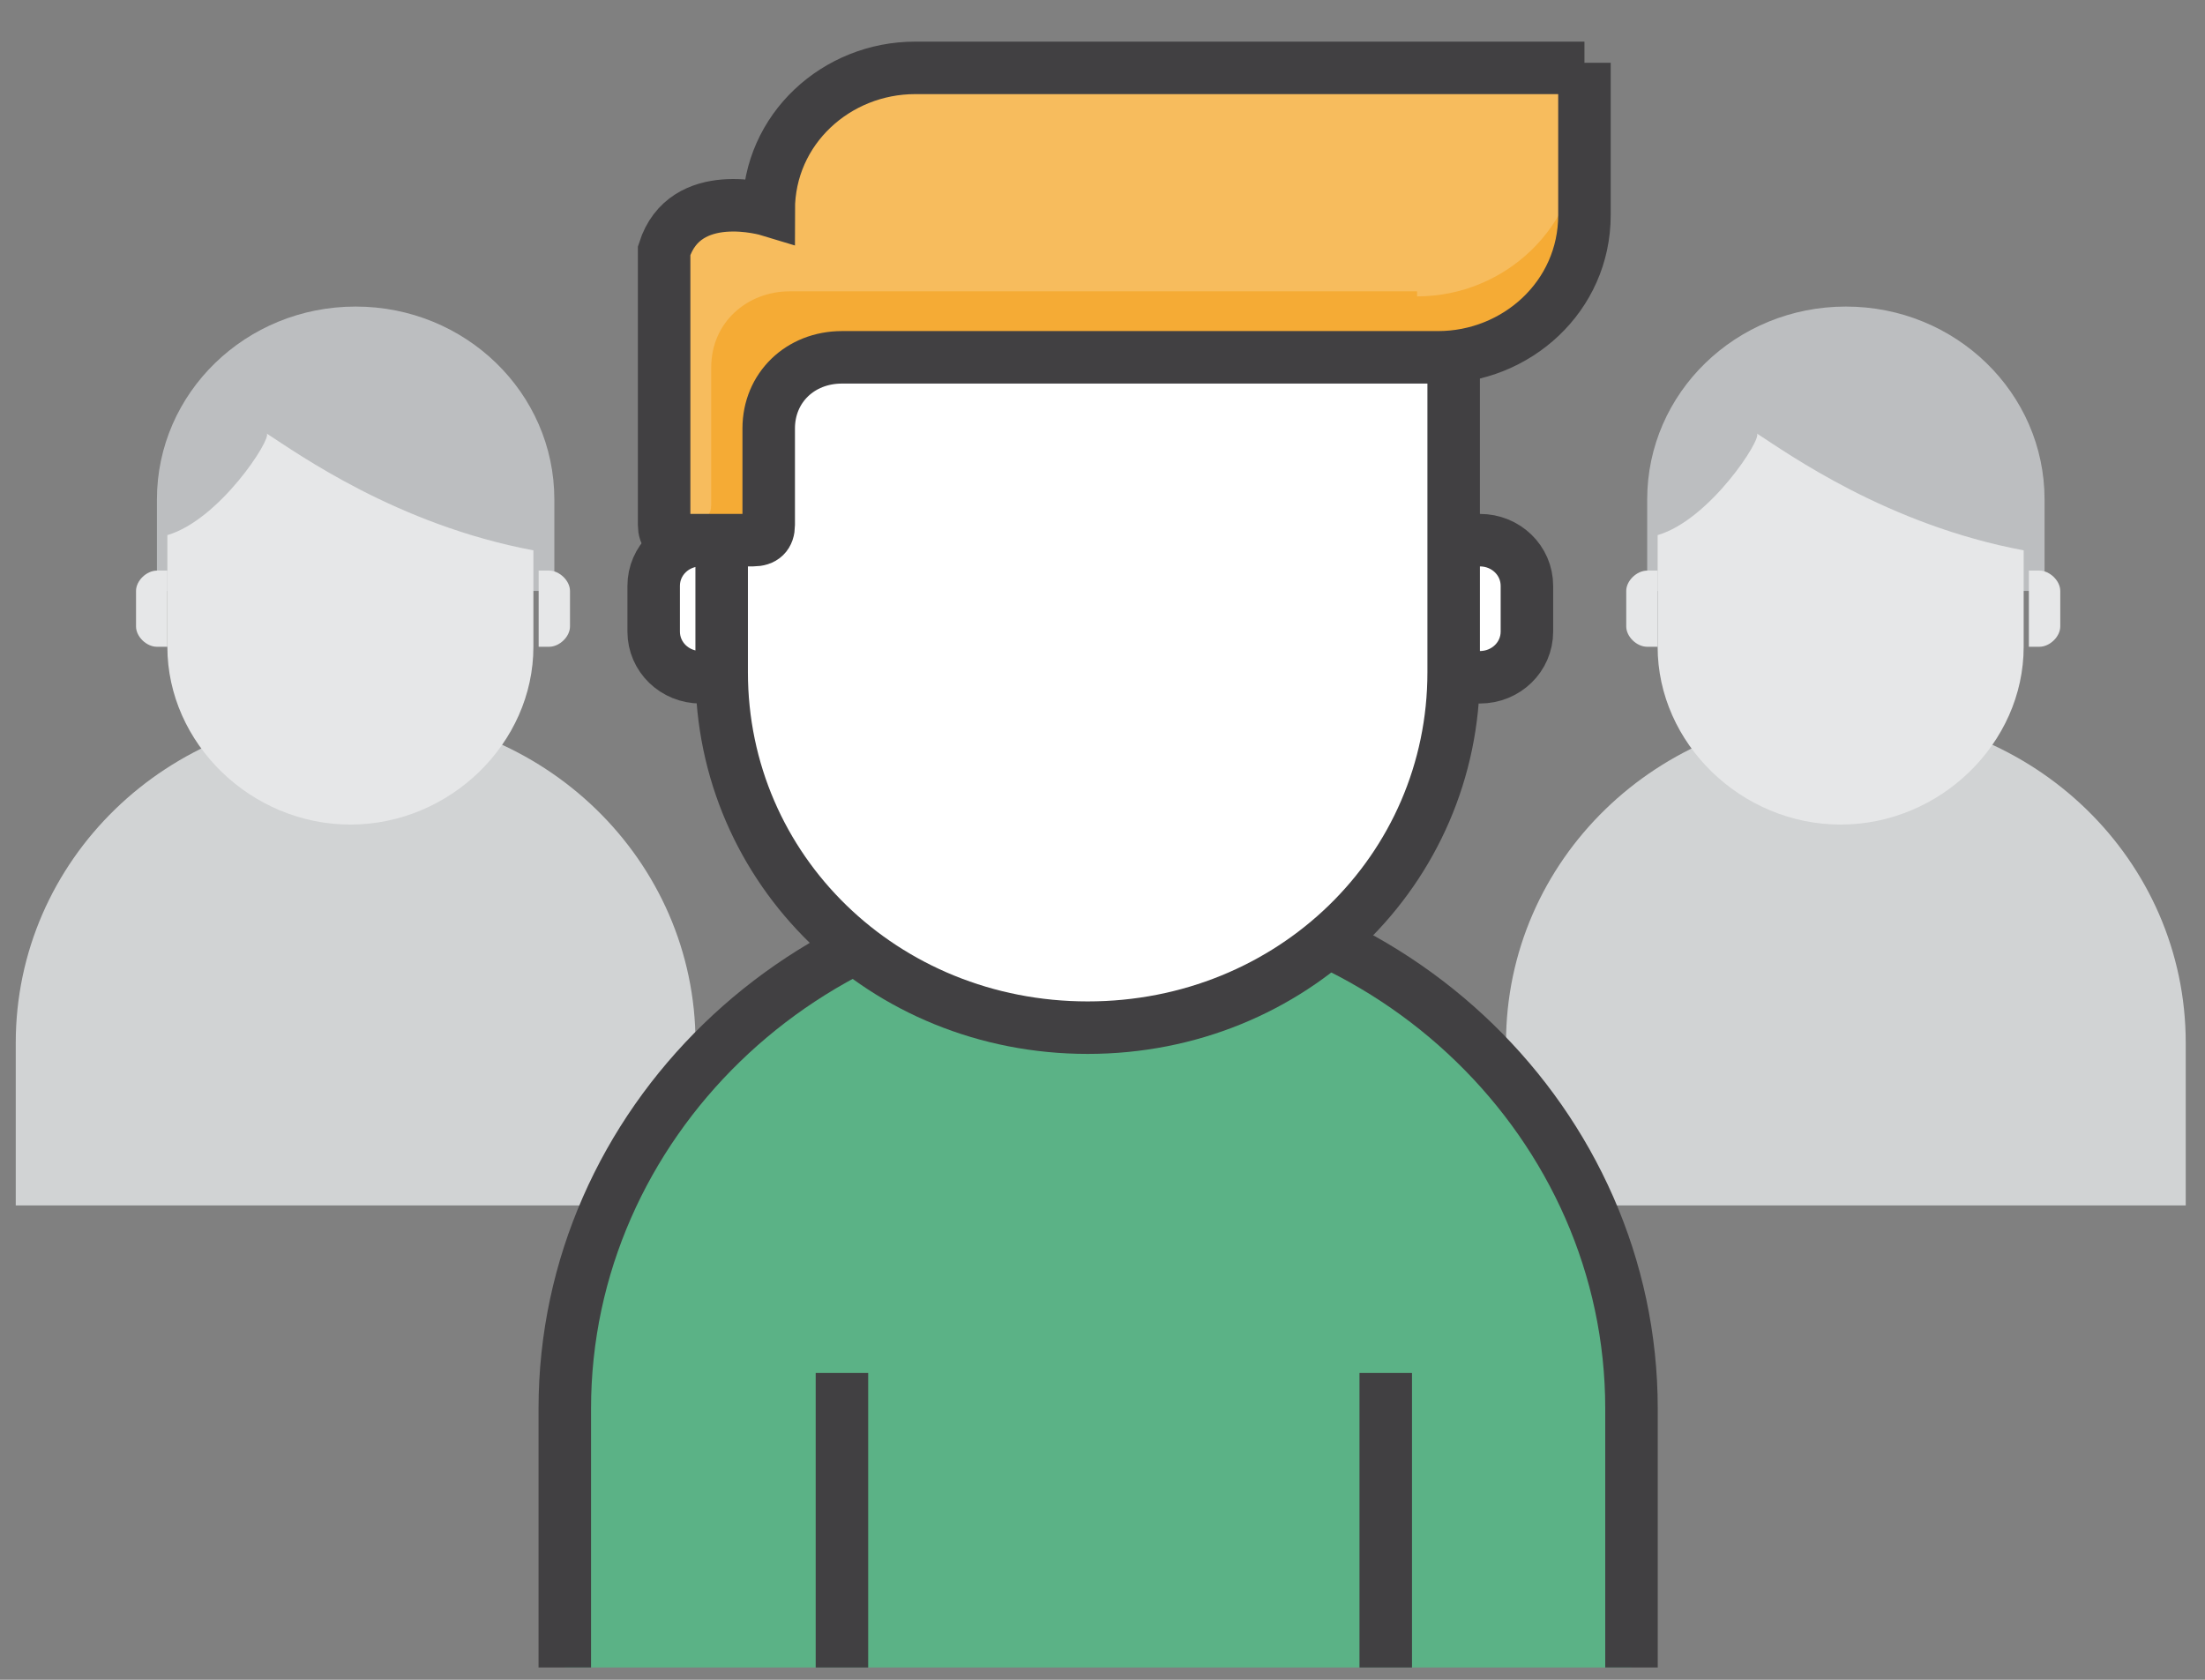 <svg xmlns="http://www.w3.org/2000/svg" width="42" height="32" viewBox="0 0 42 32" fill="none"><rect x="0" y="0" width="42" height="32" fill="#808080" stroke="none"/><path d="M41.633 22.963V19.867C41.633 16.385 38.745 13.579 35.16 13.579C31.574 13.579 28.686 16.385 28.686 19.867V22.963H41.633Z" fill="#D1D3D4"></path><path d="M38.944 11.257V9.516C38.944 7.484 37.251 5.84 35.16 5.84C33.068 5.84 31.375 7.484 31.375 9.516V11.257H38.944V11.257Z" fill="#BCBEC0"></path><path d="M31.574 12.321H31.375C31.175 12.321 30.976 12.128 30.976 11.934V11.257C30.976 11.064 31.175 10.87 31.375 10.87H31.574V12.321V12.321Z" fill="#E6E7E8"></path><path d="M38.645 12.321H38.845C39.044 12.321 39.243 12.128 39.243 11.934V11.257C39.243 11.064 39.044 10.87 38.845 10.87H38.645V12.321V12.321Z" fill="#E6E7E8"></path><path d="M31.574 10.194V12.322C31.574 14.16 33.167 15.708 35.06 15.708C36.952 15.708 38.546 14.16 38.546 12.322V10.484C35.956 10 34.064 8.646 33.466 8.259C33.566 8.356 32.57 9.903 31.574 10.194Z" fill="#E6E7E8"></path><path d="M13.248 22.963V19.867C13.248 16.385 10.359 13.579 6.774 13.579C3.188 13.579 0.3 16.385 0.3 19.867V22.963H13.248Z" fill="#D1D3D4"></path><path d="M10.559 11.257V9.516C10.559 7.484 8.866 5.84 6.774 5.84C4.682 5.84 2.989 7.484 2.989 9.516V11.257H10.559Z" fill="#BCBEC0"></path><path d="M3.188 12.321H2.989C2.79 12.321 2.591 12.128 2.591 11.934V11.257C2.591 11.064 2.79 10.87 2.989 10.87H3.188V12.321V12.321Z" fill="#E6E7E8"></path><path d="M10.26 12.321H10.459C10.658 12.321 10.857 12.128 10.857 11.934V11.257C10.857 11.064 10.658 10.87 10.459 10.87H10.26V12.321V12.321Z" fill="#E6E7E8"></path><path d="M3.188 10.194V12.322C3.188 14.16 4.782 15.708 6.674 15.708C8.567 15.708 10.16 14.16 10.16 12.322V10.484C7.571 10 5.678 8.646 5.081 8.259C5.18 8.356 4.184 9.903 3.188 10.194V10.194Z" fill="#E6E7E8"></path><path d="M31.076 31.766V26.832C31.076 21.415 26.494 16.965 20.917 16.965C15.339 16.965 10.758 21.415 10.758 26.832V31.766H31.076V31.766Z" fill="#5BB286"></path><path d="M10.758 31.766V26.832C10.758 21.415 15.339 16.965 20.917 16.965C26.494 16.965 31.076 21.415 31.076 26.832V31.766" stroke="#414042" stroke-miterlimit="10"></path><path d="M14.244 12.031C14.244 12.515 13.845 12.902 13.347 12.902C12.849 12.902 12.451 12.515 12.451 12.031V11.161C12.451 10.677 12.849 10.29 13.347 10.29C13.845 10.29 14.244 10.677 14.244 11.161V12.031Z" fill="white"></path><path d="M14.244 12.031C14.244 12.515 13.845 12.902 13.347 12.902C12.849 12.902 12.451 12.515 12.451 12.031V11.161C12.451 10.677 12.849 10.29 13.347 10.29C13.845 10.29 14.244 10.677 14.244 11.161V12.031Z" stroke="#414042" stroke-miterlimit="10" stroke-linecap="round"></path><path d="M29.084 12.031C29.084 12.515 28.685 12.902 28.187 12.902C27.689 12.902 27.291 12.515 27.291 12.031V11.161C27.291 10.677 27.689 10.29 28.187 10.29C28.685 10.29 29.084 10.677 29.084 11.161V12.031Z" fill="white"></path><path d="M29.084 12.031C29.084 12.515 28.685 12.902 28.187 12.902C27.689 12.902 27.291 12.515 27.291 12.031V11.161C27.291 10.677 27.689 10.29 28.187 10.29C28.685 10.29 29.084 10.677 29.084 11.161V12.031Z" stroke="#414042" stroke-miterlimit="10" stroke-linecap="round"></path><path d="M27.689 5.743V12.805C27.689 16.578 24.602 19.577 20.718 19.577C16.833 19.577 13.746 16.578 13.746 12.805V5.743H27.689V5.743Z" fill="white"></path><path d="M27.689 5.743V12.805C27.689 16.578 24.602 19.577 20.718 19.577C16.833 19.577 13.746 16.578 13.746 12.805V5.743H27.689V5.743Z" stroke="#414042" stroke-miterlimit="10" stroke-linecap="round"></path><path d="M30.18 1.196V4.098C30.18 5.646 28.885 6.807 27.391 6.807H16.037C15.24 6.807 14.642 7.388 14.642 8.162V10C14.642 10.193 14.543 10.29 14.343 10.29H12.949C12.75 10.29 12.65 10.193 12.65 10V4.776C13.049 3.518 14.642 4.002 14.642 4.002C14.642 2.454 15.937 1.293 17.431 1.293H30.18V1.196Z" fill="#F5AB35"></path><path d="M26.992 5.646C28.686 5.646 30.08 4.292 30.08 2.647V1.1H17.431C15.837 1.1 14.642 2.357 14.642 3.808C14.642 3.808 13.148 3.325 12.65 4.582V9.903H13.248C13.447 9.903 13.547 9.806 13.547 9.613V7.001C13.547 6.13 14.244 5.55 15.041 5.55H26.992V5.646Z" fill="#F7BC5D"></path><path d="M30.18 1.196V4.098C30.18 5.646 28.885 6.807 27.391 6.807H16.037C15.24 6.807 14.642 7.388 14.642 8.162V10C14.642 10.193 14.543 10.29 14.343 10.29H12.949C12.75 10.29 12.65 10.193 12.65 10V4.776C13.049 3.518 14.642 4.002 14.642 4.002C14.642 2.454 15.937 1.293 17.431 1.293H30.18V1.196Z" stroke="#414042" stroke-miterlimit="10" stroke-linecap="round"></path><path d="M16.037 26.155V31.766" stroke="#414042" stroke-miterlimit="10"></path><path d="M26.395 26.155V31.766" stroke="#414042" stroke-miterlimit="10"></path></svg>
